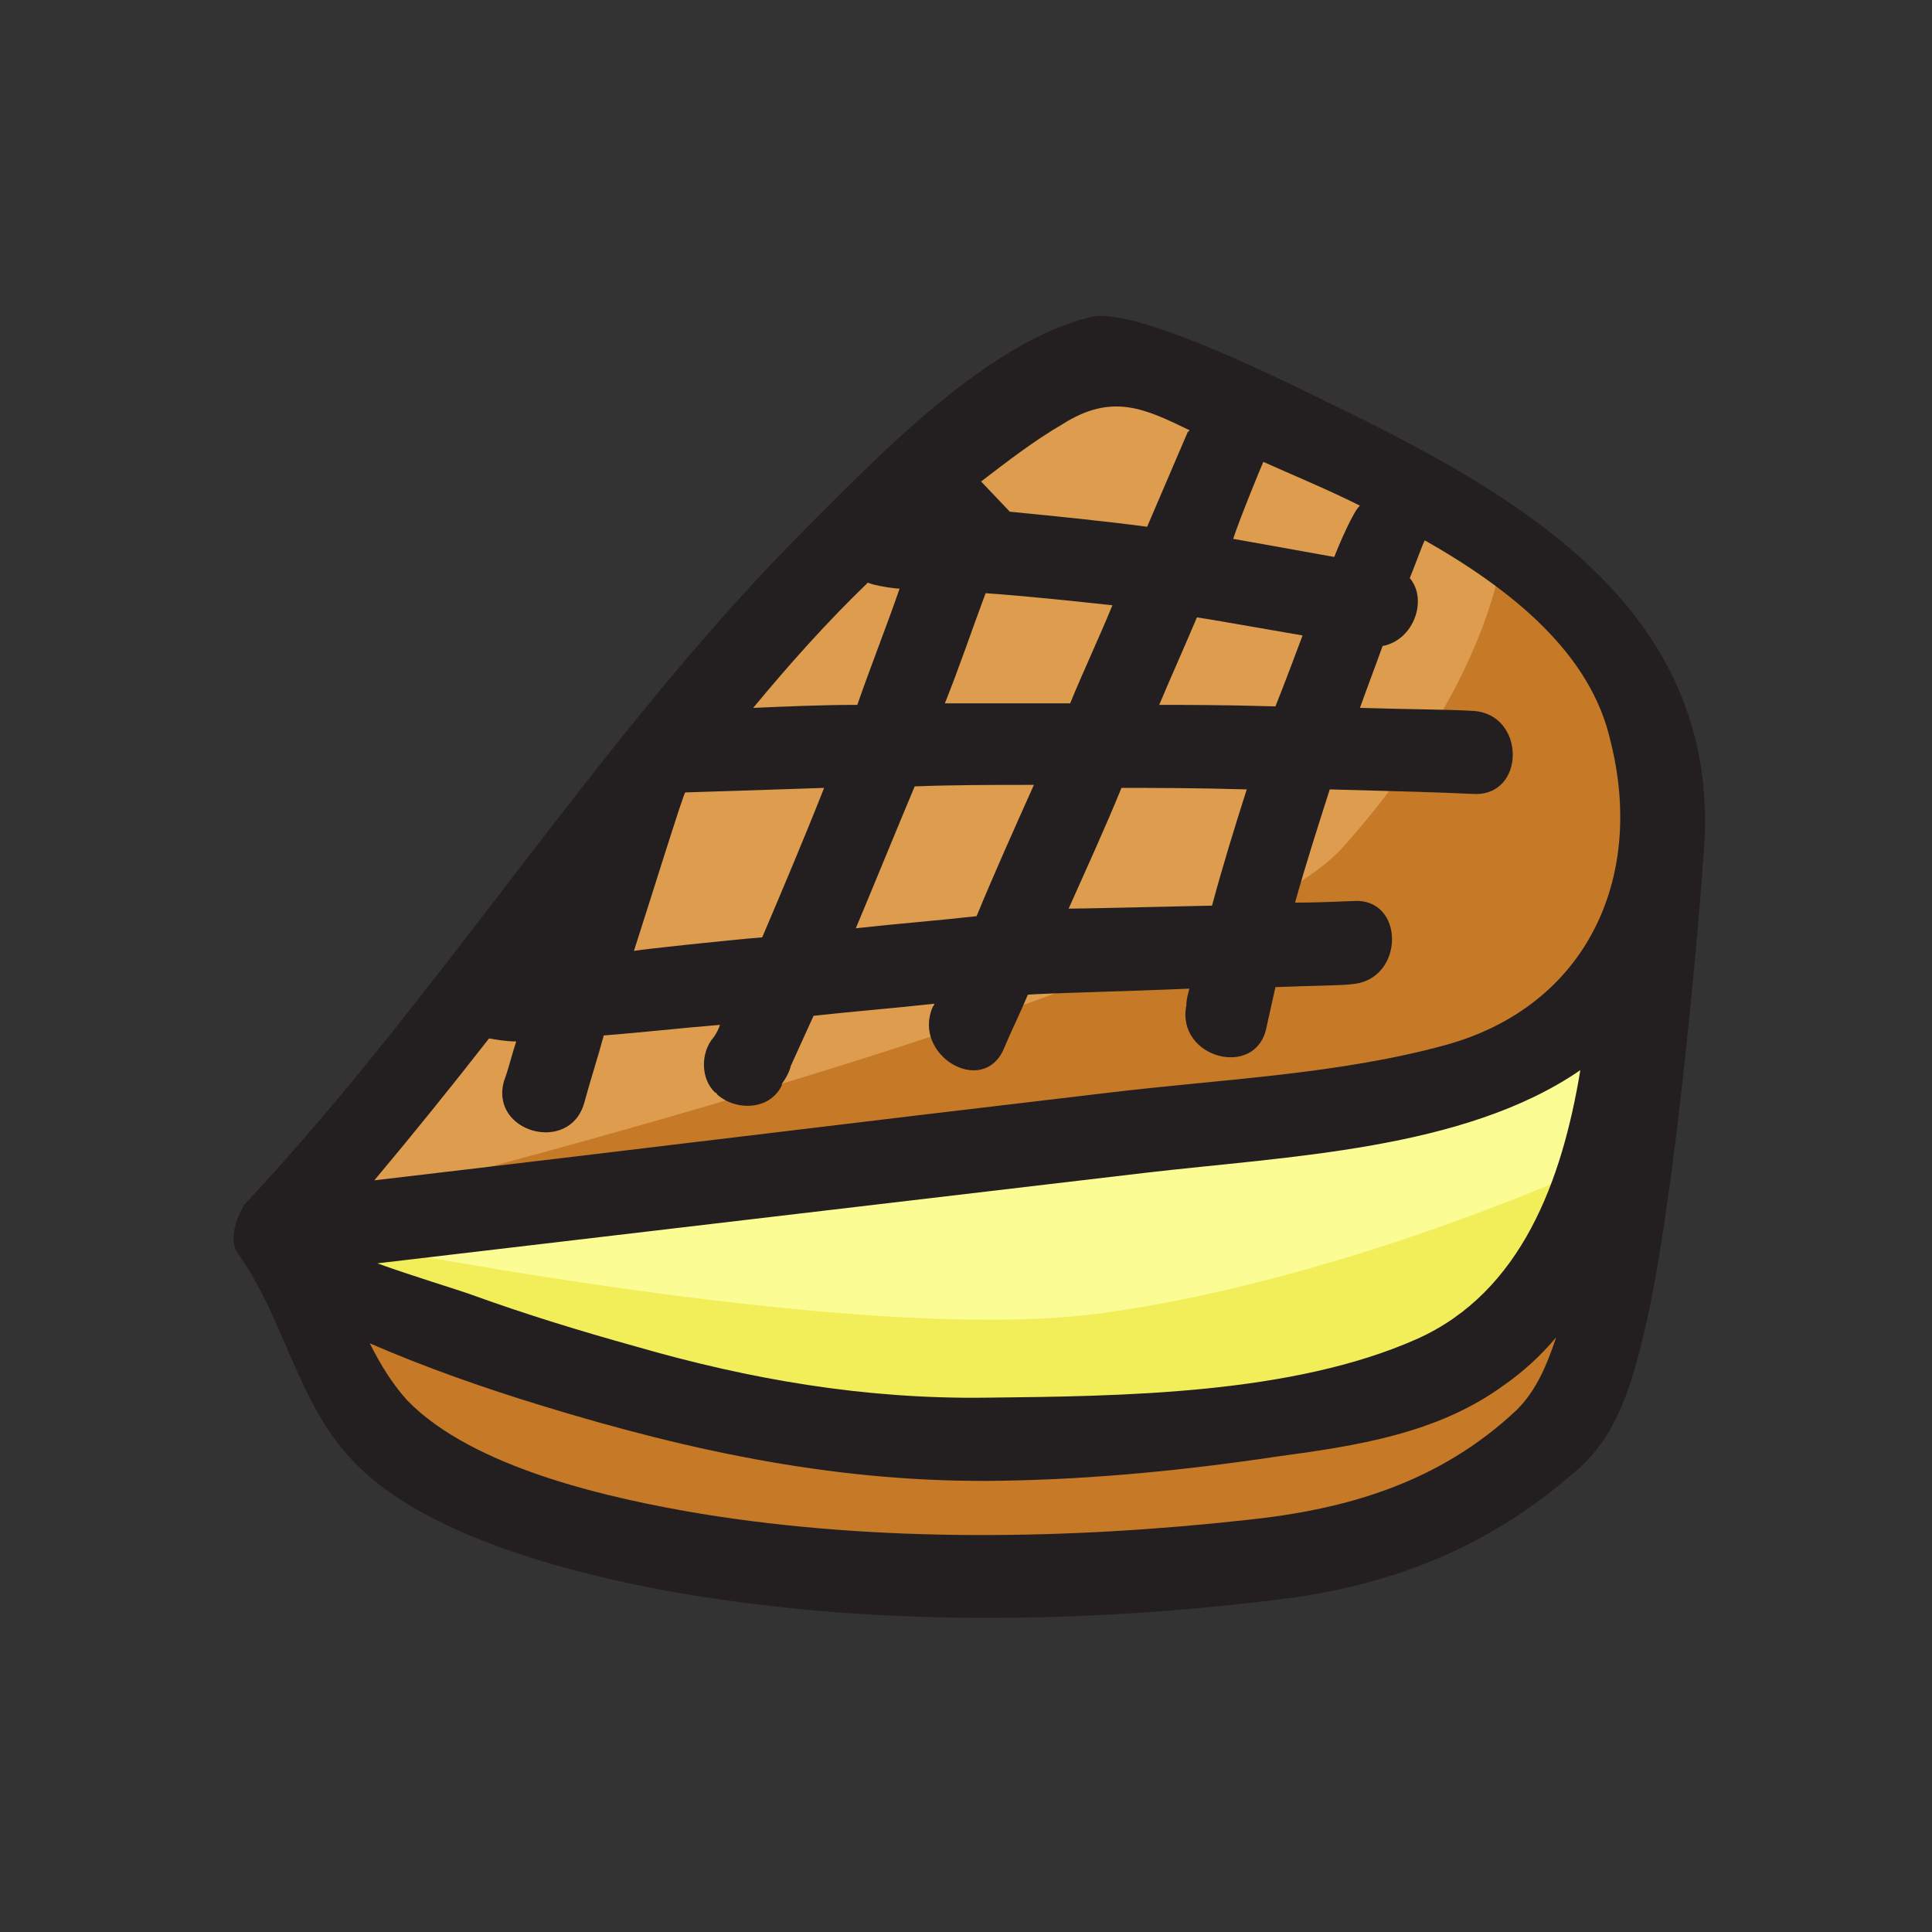 <svg id="Layer_1" viewBox="0 0 128 128" xmlns="http://www.w3.org/2000/svg"><rect x="0" y="0" width="128" height="128" fill="#333333" stroke="none"/><style>.st0{fill:#c67926}</style><path class="st0" d="M106.2 66.3C96 73 19.3 81.7 19.3 81.7v-2.9C39.5 73.6 80 63.4 87.1 55.4c5.7-6.4 9.5-13 10.5-19.6 1.9 1.1 5.5 2.3 6.3 3.2 4.1 4.8 12.4 20.7 2.3 27.3z"/><path d="M99.7 36c-1 6.6-5 13.7-10.7 20.1-7.1 8-48.6 19.3-68.8 24.4L52.7 39l19.2-15c-.1 0 18.8 6.9 27.8 12z" fill="#dd9c4e"/><path class="st0" d="M21.5 85.7s31.7 9.5 48.3 8.7c16.7-.8 29.5-6.2 34.2-8.7s1.8 12.2-10 15-43.5 3.8-51.5 2.2c-8-1.7-16.7-3.8-18.7-8.3s-2.3-8.9-2.3-8.9z"/><path d="M106.1 75.3c-1.9 6-6.3 14.3-19.3 17.2-25.2 5.4-63.5-6-65.3-6.9-1.3-.6-.4-3.2 0-4.2 13.6 2.6 37.7 6.1 50.8 4.3 11.7-1.6 24.8-6.2 33.8-10.4z" fill="#f2ee5a"/><path d="M106.8 76.7c-9 4.1-22.1 8.7-33.8 10.3-13.1 1.8-38.2-2.4-51.8-5 .1-.3.3-.6.3-.6s62.3-7.4 69.3-8.7 16.7-6.5 16.7-6.5 1 4.9-.7 10.5z" fill="#fcfc95"/><path d="M90.5 27.9c-3.1-1.5-15-7.7-18.2-6.9-6.8 1.6-14 9.1-18.8 13.9-13.8 13.8-24 30.7-37.3 44.9-.1.1-1.3 2.2-.4 3.3 3 4.2 3.9 9.8 7.5 13.6 4.6 5 14.4 7.5 20.9 8.7 13.3 2.4 27.7 2.2 41.1.5 7.4-1 13.7-3.6 19.4-8.7 2.5-2.3 3.4-5.5 4.2-8.8 2.2-9 3.9-30.3 3.9-31 1.7-15.5-9.9-23.3-22.3-29.5zm-6.8 2.7c2 .9 4.2 1.8 6.4 2.9-.4.3-1.4 2.6-1.7 3.4-2.8-.5-6.1-1.1-6.7-1.2.5-1.5 1.9-4.9 2-5.1zm2.6 11.5c-.6 1.6-1.2 3.2-1.8 4.7-3.3-.1-6.2-.1-7.7-.1.8-1.9 1.7-3.9 2.5-5.8.7.1 4.1.7 7 1.2zm-3.7 10.2c-.8 2.5-1.6 5.1-2.3 7.7-4.3.1-8.7.2-9.5.2 1.2-2.7 2.4-5.3 3.5-8 1.9 0 4.9 0 8.3.1zM70.4 28.1c3.3-2.1 5.5-1 8.4.4 0 0 0 .1-.1.1L76 34.9c-3-.4-6.1-.7-9.1-1l-1.9-2c1.7-1.3 3.5-2.7 5.4-3.8zm-5.1 11.2c2.8.2 5.6.5 8.4.8-.9 2.2-1.9 4.3-2.8 6.5h-8.3c1-2.5 1.8-4.9 2.7-7.3zM68.5 52c-1.3 2.9-2.6 5.8-3.8 8.7-2.7.3-5.3.5-8 .8 1.3-3.1 2.6-6.3 3.9-9.4 2.6-.1 5.2-.1 7.9-.1zm-11-13.4c.4.2 1.8.4 2.1.4-.9 2.6-1.9 5.1-2.8 7.7-2.3 0-4.6.1-6.9.2 2.4-2.9 4.9-5.7 7.6-8.3zm-2.9 13.6c-1.3 3.3-2.7 6.6-4.1 9.9-2.4.2-8 .8-8.5.9 1-3.1 3.3-10.5 3.4-10.5.1 0 6.3-.2 9.2-.3zm45.9 41.2c-5.1 4.8-11.2 6.6-17.9 7.3-11.8 1.3-24.4 1.5-36.1-.4-6-1-15.1-3-19.5-7.5-1-1.1-1.8-2.4-2.5-3.8 3.7 1.6 7.4 2.9 11.3 4.1 10.1 3.1 20 5.2 30.7 5 6-.1 12.1-.7 18.1-1.6 5.2-.7 10.6-1.5 15-4.7 1.3-.9 2.5-2 3.5-3.2-.6 1.8-1.3 3.5-2.6 4.8zm-6.6-4.7c-8.3 3.7-19.6 3.8-28.6 3.9-8 .1-15.6-1.2-23.2-3.4-3.6-1-7.2-2.1-10.8-3.4-1.1-.4-3.8-1.2-6.3-2.1 17-2 33.9-4 50.9-6 9.4-1.1 21.1-1.5 28.8-6.8-1.2 7.3-3.9 14.7-10.8 17.8zm2-19.5c-7.2 2-15.1 2.3-22.5 3.2-16.2 1.9-32.4 3.9-48.6 5.8 2.6-3.1 5.1-6.2 7.6-9.4.6.1 1.2.2 1.8.2-.3.9-.5 1.8-.8 2.6-1 3.4 4.3 4.9 5.3 1.5.4-1.5.9-3 1.3-4.5 2.6-.2 5.2-.5 7.7-.7-.1.3-.2.5-.4.8-.9 1-.9 2.8.1 3.7 0 0 .1 0 .1.1 1.2 1.1 3.5 1.1 4.3-.6v-.1c.3-.4.5-.8.6-1.2l1.5-3.3c2.7-.3 5.3-.5 8-.8 0 .1-.1.2-.1.2-1.4 3.2 3.3 6 4.7 2.8.5-1.2 1.1-2.4 1.6-3.6 1.2-.1 6-.2 10.7-.4-.1.4-.2.7-.2 1.1-.7 3.5 4.6 4.9 5.3 1.5l.6-2.7c2.4-.1 4.4-.1 5.1-.2 3.5-.3 3.5-5.8 0-5.5-.4 0-1.9.1-3.8.1.7-2.5 1.5-5 2.3-7.5 3.9.1 7.5.2 9.5.3 3.5.2 3.5-5.3 0-5.5-1.5-.1-4.3-.1-7.5-.2.5-1.4 1-2.7 1.5-4.1 2.1-.4 3-3.1 1.8-4.5.3-.7.9-2.4 1-2.5 5.8 3.3 11 7.5 12.3 13.3 2.3 9.1-1.6 17.5-10.8 20.1z" fill="#231f20"/></svg>
